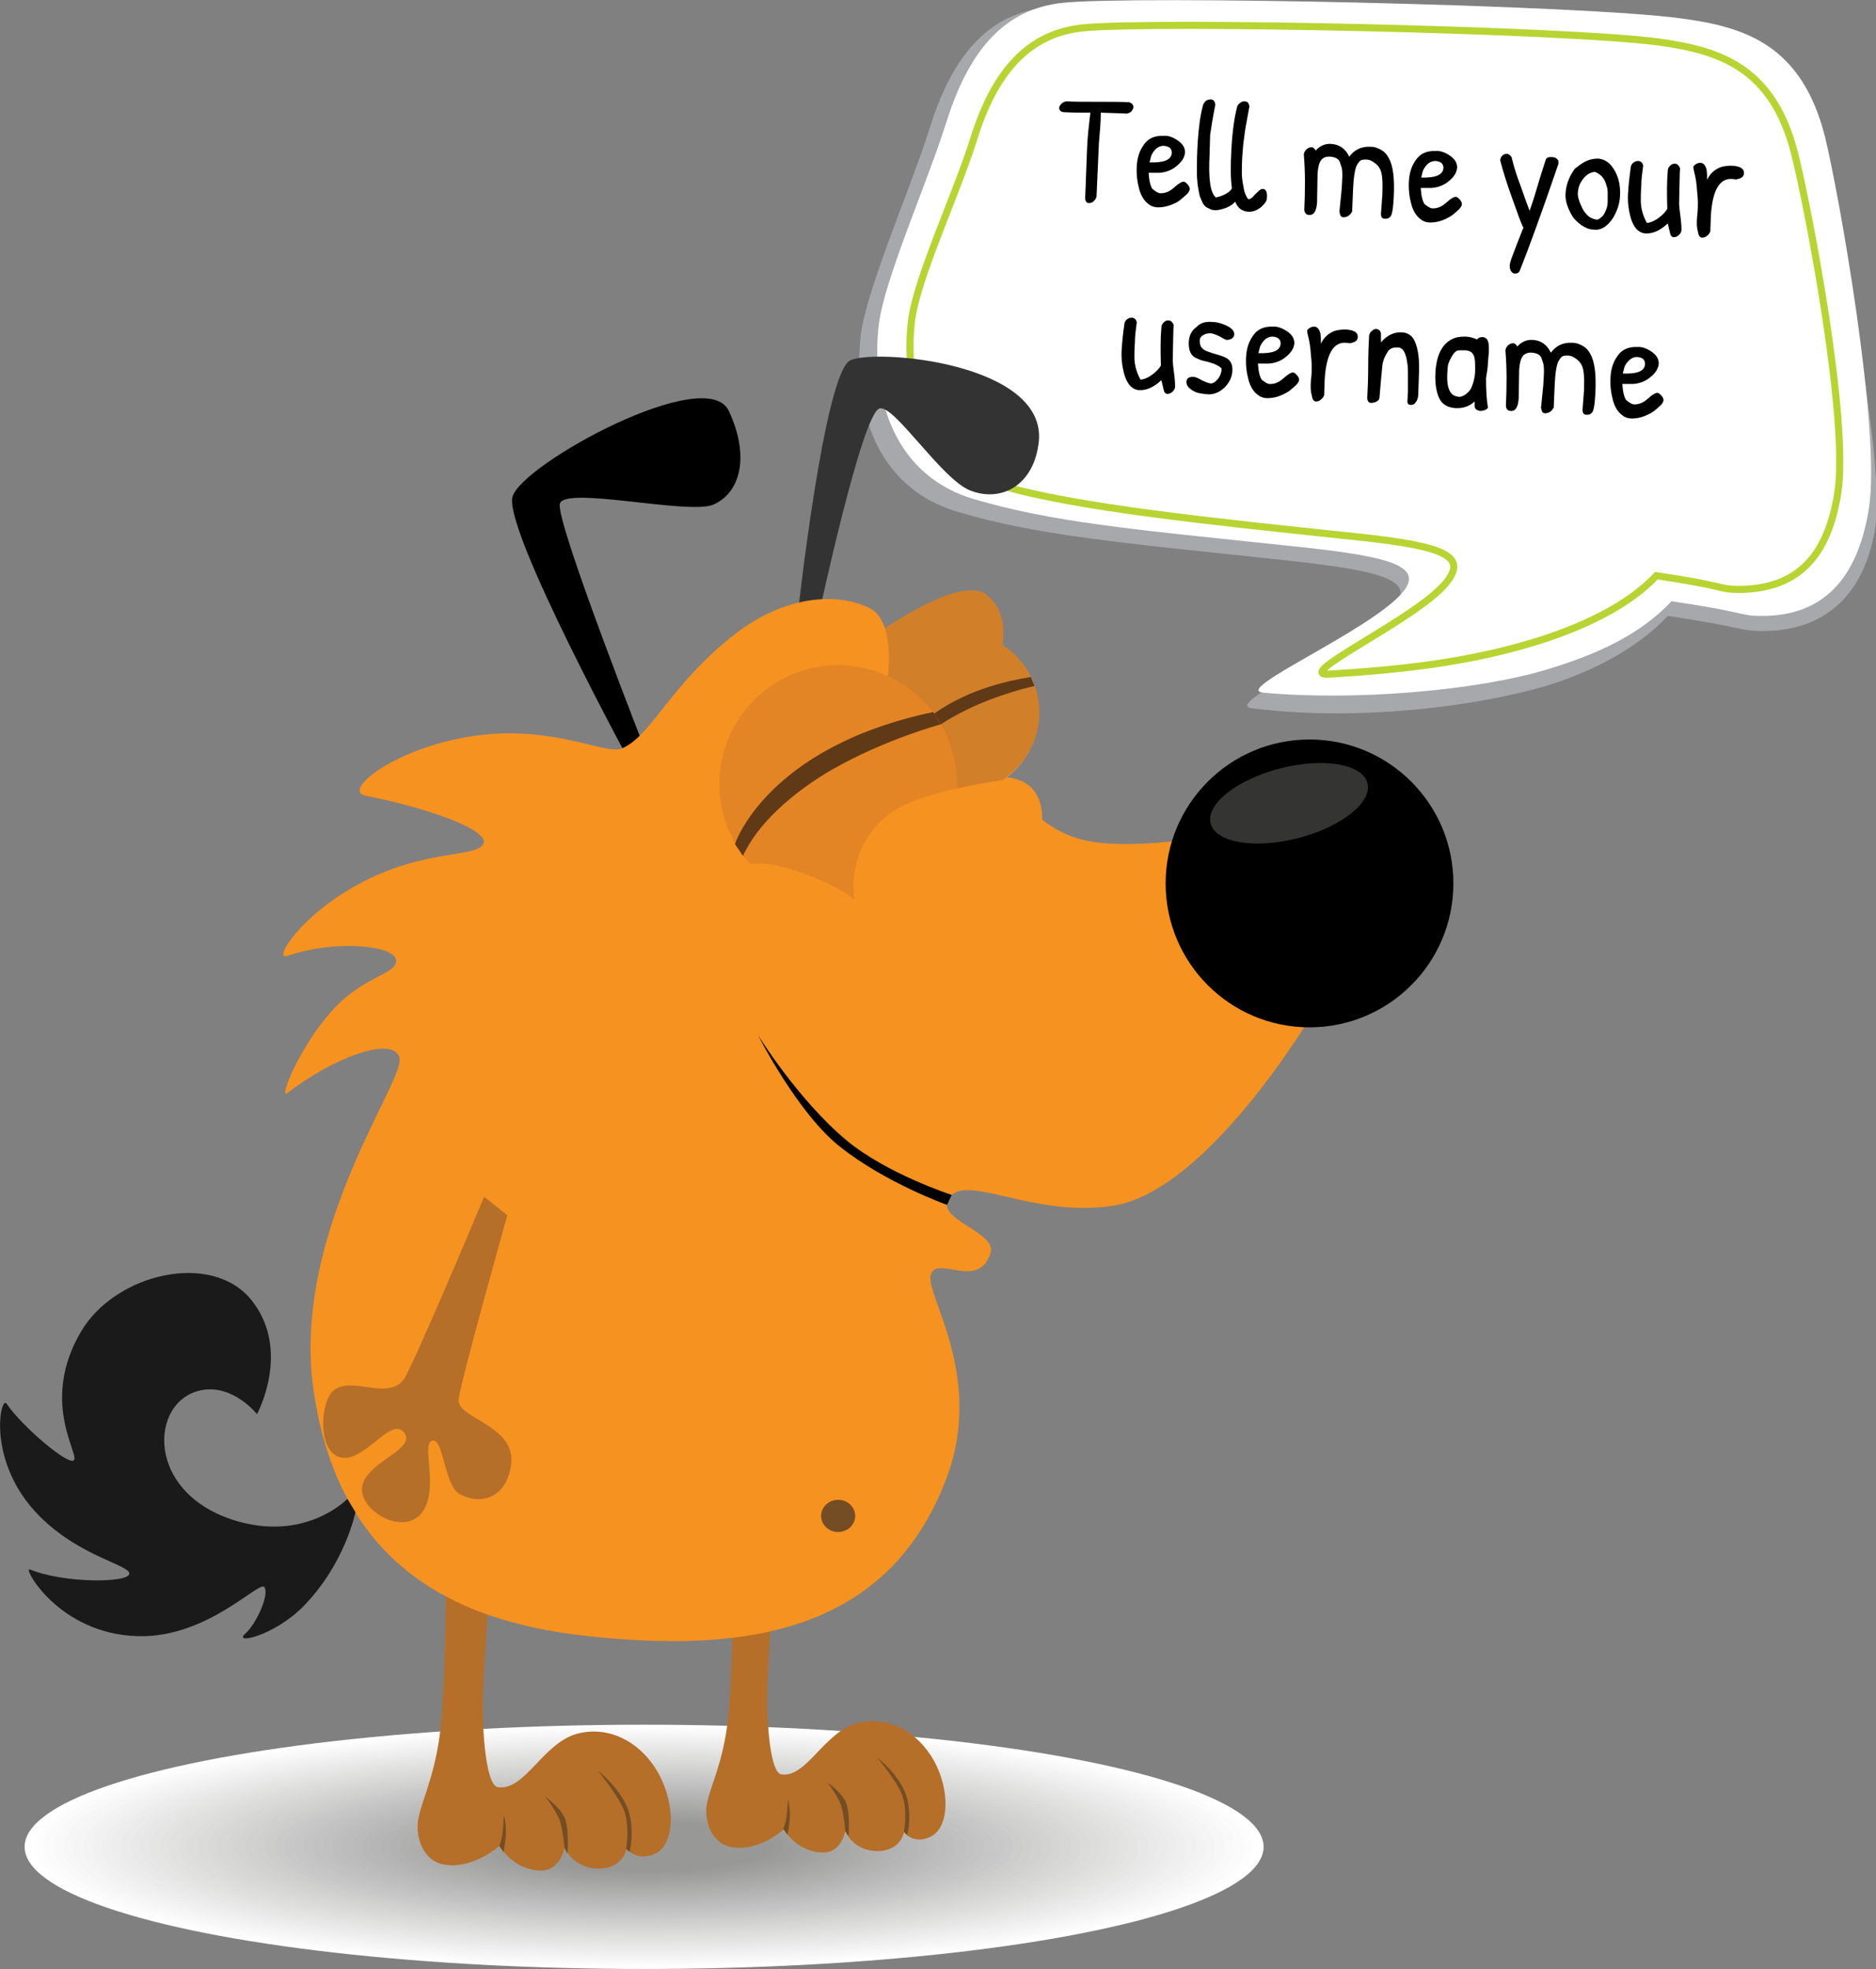 <?xml version="1.0" encoding="utf-8"?>
<!-- Generator: Adobe Illustrator 21.0.0, SVG Export Plug-In . SVG Version: 6.00 Build 0)  -->
<svg version="1.1" xmlns="http://www.w3.org/2000/svg" xmlns:xlink="http://www.w3.org/1999/xlink" x="0px" y="0px"
	 viewBox="0 0 396.4 415.9" style="enable-background:new 0 0 396.4 415.9;" xml:space="preserve">
<rect x="0" y="0" width="396.4" height="415.9" fill="#808080" stroke="none"/>
<style type="text/css">
	.Drop_x0020_Shadow{fill:none;}
	.Outer_x0020_Glow_x0020_5_x0020_pt{fill:none;}
	.Blue_x0020_Neon{fill:none;stroke:#8AACDA;stroke-width:7;stroke-linecap:round;stroke-linejoin:round;}
	.Chrome_x0020_Highlight{fill:url(#SVGID_1_);stroke:#FFFFFF;stroke-width:0.363;stroke-miterlimit:1;}
	.Jive_GS{fill:#FFDD00;}
	.Alyssa_GS{fill:#A6D0E4;}
	.st0{fill:#A7A8AC;}
	.st1{fill:#FFFFFF;}
	.st2{fill:#FFFFFF;stroke:#B8D432;stroke-width:1.5;stroke-miterlimit:10;}
	.st3{fill:#FDFDFD;}
	.st4{fill:#FBFBFB;}
	.st5{fill:#F9F9F9;}
	.st6{fill:#F7F7F7;}
	.st7{fill:#F5F5F5;}
	.st8{fill:#F3F3F3;}
	.st9{fill:#F1F1F1;}
	.st10{fill:#EFEFEF;}
	.st11{fill:#EDEDED;}
	.st12{fill:#EBEBEB;}
	.st13{fill:#E9E9E9;}
	.st14{fill:#E7E7E7;}
	.st15{fill:#E5E5E4;}
	.st16{fill:#E3E3E2;}
	.st17{fill:#E1E1E0;}
	.st18{fill:#DFDFDE;}
	.st19{fill:#DDDDDC;}
	.st20{fill:#DBDBDA;}
	.st21{fill:#D9D9D8;}
	.st22{fill:#D7D7D6;}
	.st23{fill:#D5D5D4;}
	.st24{fill:#D3D3D2;}
	.st25{fill:#D1D1D0;}
	.st26{fill:#CFCFCE;}
	.st27{fill:#CDCDCC;}
	.st28{fill:#CACACA;}
	.st29{fill:#C8C8C8;}
	.st30{fill:#C6C6C6;}
	.st31{fill:#C4C4C4;}
	.st32{fill:#C2C2C2;}
	.st33{fill:#C0C0C0;}
	.st34{fill:#BEBEBE;}
	.st35{fill:#BCBCBC;}
	.st36{fill:#BABABA;}
	.st37{fill:#B8B8B8;}
	.st38{fill:#B6B6B6;}
	.st39{fill:#B4B4B4;}
	.st40{fill:#B2B2B2;}
	.st41{fill:#B0B0AF;}
	.st42{fill:#AEAEAD;}
	.st43{fill:#ACACAB;}
	.st44{fill:#AAAAA9;}
	.st45{fill:#A8A8A7;}
	.st46{fill:#A6A6A5;}
	.st47{fill:#A4A4A3;}
	.st48{fill:#A2A2A1;}
	.st49{fill:#A0A09F;}
	.st50{fill:#9E9E9D;}
	.st51{fill:#9C9C9B;}
	.st52{fill:#9A9A99;}
	.st53{fill:#989897;}
	.st54{fill:#333333;}
	.st55{fill:#B56F29;}
	.st56{fill:#754D24;}
	.st57{fill:#D18029;}
	.st58{fill:#F69220;}
	.st59{fill:#1A1A1A;}
	.st60{fill:#343433;}
	.st61{fill:#CBCBCA;}
	.st62{fill:#603A17;}
	.st63{fill:#E48525;}
</style>
<linearGradient id="SVGID_1_" gradientUnits="userSpaceOnUse" x1="-202.44" y1="-192.977" x2="-202.44" y2="-193.977">
	<stop  offset="0" style="stop-color:#656565"/>
	<stop  offset="0.618" style="stop-color:#1B1B1B"/>
	<stop  offset="0.629" style="stop-color:#545454"/>
	<stop  offset="0.983" style="stop-color:#3E3E3E"/>
</linearGradient>
<g id="Text">
	<g>
		<g>
			<path class="st0" d="M384.3,29.4c-5-19.5-15.7-22.7-29.6-24.5c-21.6-2.9-118-5.1-133.3-3.4c-12.2,1.3-20,9.7-24.9,25.4
				c-4.1,13-13.4,34.1-14.6,43.8c-1.5,12.6,1.4,31.7,20.4,37.4c16.9,5,34,6.5,67,10c20.8,2.2,30.4,4,25.3,10
				c-6.9,8.2-36.7,20.6-30.1,21.5c21,2.7,44.7,0,60-4.1c10.6-2.9,21.1-8.1,27.9-15.4c16.1,2.4,14.9,3.1,19.5,3.2
				c14.8,0.2,22.4-8.9,24.4-22.2C398.4,95.6,387.3,41.3,384.3,29.4z"/>
			<path class="st1" d="M385.6,28.8c-4.9-19.2-16.7-23.1-30.3-24.9C334.1,1,239.6-1,224.5,0.6c-12,1.3-19.6,9.6-24.5,25.1
				c-4,12.8-13.1,33.2-14.3,42.8c-1.5,12.4,1.4,31.3,20,36.9c16.6,4.9,33.4,6.4,65.8,9.8c20.5,2.1,29.9,3.9,24.9,9.9
				c-6.8,8.1-36.1,20.6-29.5,21.2c19,1.8,45.2-0.4,60-4.9c10.6-3.2,19.6-7.3,26.3-14.4c15.8,2.3,14.4,3.1,18.9,3.1
				c14.5,0.1,20.7-9.6,22.8-22.7C397.5,91,388.5,40.5,385.6,28.8z"/>
		</g>
		<path class="st2" d="M379.2,32.4c-4.6-18.1-15.7-21.7-28.5-23.5c-19.9-2.7-107.9-4.5-122-3c-11.2,1.2-18.5,9-23,23.6
			c-3.8,12-12,29.3-13.1,38.3c-1.4,11.7,1.3,29.4,18.8,34.7c15.6,4.7,45.1,7.7,75.4,10.9c19.2,2,23.3,4.3,18.6,9.9
			c-6.4,7.6-32.7,19.6-24.5,19.1c14.3-0.9,29.1-2.3,44.4-7.1c8.4-2.7,18.4-7,24.7-13.7c14.9,2.2,12.8,2.8,17,2.9
			c13.6,0.1,19.3-7.9,21.3-20.2C390.8,89,382,43.4,379.2,32.4z"/>
	</g>
	<g>
		<path d="M232.2,30.2l-0.5,11.3c-0.1,0.4-0.3,0.7-0.6,1c-0.3,0.3-0.7,0.4-1,0.4c-0.5,0-0.8-0.4-0.8-1.1l0.4-10.5
			c0.1-2.5,0.4-5,0.7-7.5c-1.9,0-3.7,0-5.5-0.1c-0.7,0-1.1-0.4-1.1-0.9c0-0.3,0.2-0.6,0.5-0.9c0.3-0.3,0.6-0.4,1-0.5
			c1.6,0.1,3.8,0.1,6.7,0.1c2.9,0,5.1,0,6.6,0.1c0.6,0.2,0.9,0.6,0.9,1c0,0.3-0.2,0.6-0.4,0.9c-0.3,0.3-0.6,0.4-1,0.5
			c-1.6-0.1-3.4-0.1-5.5-0.2C232.6,25.8,232.4,28,232.2,30.2z"/>
		<path d="M248.9,29.7c1,0.7,1.5,1.5,1.5,2.5c-0.1,1-0.6,1.9-1.7,2.8c-1,0.9-2.3,1.4-3.7,1.5c-0.1,0-0.2,0-0.3,0c-0.1,0-0.2,0-0.3,0
			c-0.1,0-0.2,0-0.3,0c-0.1,0-0.2,0-0.3,0c-0.1,0-0.2,0-0.3,0c-0.1,0-0.2,0-0.4,0c-0.2,0-0.3,0-0.4,0c0.1,1.7,0.4,2.8,0.8,3.4
			c0.6,0.5,1.1,0.8,1.5,0.9c1.1,0.1,2.1-0.3,3.1-1.2c1-0.9,1.7-1.3,2.1-1.2c0.2,0,0.4,0.2,0.7,0.5c0.3,0.3,0.5,0.7,0.5,1
			c0,0.3-0.2,0.7-0.6,1.1c-0.4,0.4-0.9,0.8-1.5,1.3s-1.4,0.8-2.2,1.1c-0.9,0.3-1.7,0.4-2.4,0.4c-0.7,0-1.4-0.2-1.9-0.6
			c-1-0.7-1.7-1.8-2.1-3.3c-0.4-1.5-0.6-3.1-0.5-4.8c0.1-1.7,0.5-3.1,1.4-4.4c0.9-1.4,2.3-2.1,4.3-2C246.9,28.6,247.9,29,248.9,29.7
			z M247.6,32.3c0-0.9-0.5-1.4-1.7-1.5c-0.8,0-1.6,0.4-2.2,1.3c-0.2,0.3-0.4,0.6-0.5,1c-0.1,0.4-0.2,0.8-0.3,1.2
			C245.9,34.4,247.5,33.8,247.6,32.3z"/>
		<path d="M255.6,32.4c-0.3,5.2,0.1,8.3,1.3,9.3l0,0c0.7-0.1,1.5-0.4,2.2-0.8c0.7-0.4,1.1-0.8,1.2-1.2c-0.3-1.9-0.3-4.7-0.1-8.3
			c0.2-3.6,0.6-6.5,1.2-8.8c0.1-0.5,0.5-0.8,1-1.1c0.2-0.1,0.4-0.1,0.6-0.1c0.6,0,0.9,0.4,1,1.1c-0.6,3.2-1,5.3-1.1,6.5
			c-0.2,1.2-0.3,2.5-0.4,4c-0.1,1.5-0.1,2.8-0.1,3.7c0,0.9,0.2,2,0.4,3.1c0.2,1.1,0.6,1.9,1,2.3l0.1,0c0.3-0.1,0.7-0.3,1-0.7
			c0.3-0.4,0.7-0.7,1-1c0.3-0.3,0.6-0.5,0.9-0.5c0.7,0,1,0.7,0.9,1.9c0,0.7-0.5,1.3-1.3,2c-0.9,0.7-1.8,1-2.8,0.9
			c-1.2-0.1-2.1-0.8-2.6-2.1c-0.4,0.5-1,0.9-1.9,1.3c-0.9,0.3-1.6,0.5-2.2,0.5s-1-0.1-1.3-0.3c-0.3-0.1-0.6-0.3-0.8-0.4
			c-0.2-0.2-0.4-0.4-0.6-0.7c-0.3-0.6-0.5-1.1-0.7-1.6c-0.4-1.7-0.6-3.4-0.6-5c0-1.6,0-3.8,0.2-6.7c0.2-2.8,0.5-5.3,1.1-7.5
			c0.1-0.3,0.3-0.6,0.6-0.9c0.3-0.2,0.7-0.3,1-0.3c0.6,0,0.9,0.4,1,1.1c-0.6,3-0.9,5.1-1.1,6.4C255.7,29.7,255.6,31,255.6,32.4z"/>
		<path d="M283.5,39.9l0.1-1.8c0.1-1.4,0-2.3-0.1-2.7c-0.1-0.4-0.3-0.8-0.4-1.2c-0.3-0.7-1-1-1.9-1.1c-1-0.1-1.7,0.2-2.1,0.8
			c-0.4,0.6-0.6,1.5-0.7,2.8l-0.1,6c-0.1,1.9-0.7,2.8-1.7,2.7c-0.6,0-0.9-0.4-1-1c0.2-4.4,0.2-8.3-0.1-11.7c0-0.4,0.2-0.8,0.5-1.1
			c0.3-0.3,0.7-0.5,1.1-0.5s0.7,0.3,0.9,0.7c0.9-1,2-1.5,3.3-1.4c1.7,0.1,3,1,3.8,2.7c1.1-1.5,2.6-2.2,4.5-2.1
			c0.9,0,1.6,0.3,2.3,0.7c0.7,0.4,1.2,1,1.5,1.6c1,1.7,1.3,4.5,1.1,8.4l-0.1,1.4c-0.1,1.3-0.3,2.2-0.5,2.5c-0.1,0.1-0.2,0.3-0.4,0.4
			c-0.2,0.2-0.5,0.2-0.9,0.2c-0.6,0-0.8-0.4-0.8-1.1l0.3-4c0.1-2.7,0-4.5-0.5-5.4c-0.3-0.6-0.7-1-1.3-1.4c-0.5-0.4-1.1-0.6-1.6-0.6
			c-0.5,0-0.9,0-1.2,0.2c-0.3,0.2-0.5,0.5-0.8,1c-0.4,0.8-0.7,2.6-0.8,5.2l-0.2,4.7l-0.1,0c-0.1,0.3-0.4,0.6-0.7,0.8
			c-0.3,0.2-0.7,0.3-1,0.3c-0.5,0-0.8-0.4-0.8-1l-0.1,0L283.5,39.9z"/>
		<path d="M306.4,32.9c1,0.7,1.5,1.5,1.5,2.5c-0.1,1-0.6,1.9-1.7,2.8c-1,0.9-2.3,1.4-3.7,1.5c-0.1,0-0.2,0-0.3,0s-0.2,0-0.3,0
			c-0.1,0-0.2,0-0.3,0c-0.1,0-0.2,0-0.3,0c-0.1,0-0.2,0-0.3,0c-0.1,0-0.2,0-0.4,0s-0.3,0-0.4,0c0.1,1.7,0.4,2.8,0.8,3.4
			c0.6,0.5,1.1,0.8,1.5,0.9c1.1,0.1,2.1-0.3,3.1-1.2c1-0.9,1.7-1.3,2.1-1.2c0.2,0,0.4,0.2,0.7,0.5c0.3,0.3,0.5,0.7,0.5,1
			c0,0.3-0.2,0.7-0.6,1.1c-0.4,0.4-0.9,0.8-1.5,1.3c-0.6,0.4-1.4,0.8-2.2,1.1c-0.9,0.3-1.7,0.4-2.4,0.4c-0.7,0-1.4-0.2-1.9-0.6
			c-1-0.7-1.7-1.8-2.1-3.3c-0.4-1.5-0.6-3.1-0.5-4.8c0.1-1.7,0.5-3.1,1.4-4.4c0.9-1.4,2.3-2.1,4.3-2
			C304.3,31.8,305.4,32.2,306.4,32.9z M305,35.5c0-0.9-0.5-1.4-1.7-1.5c-0.8,0-1.6,0.4-2.2,1.3c-0.2,0.3-0.4,0.6-0.5,1
			c-0.1,0.4-0.2,0.8-0.3,1.2C303.4,37.6,304.9,36.9,305,35.5z"/>
		<path d="M317,33.9c0-0.4,0.2-0.8,0.4-1c0.3-0.3,0.6-0.4,1-0.4c0.4,0,0.7,0.3,1,0.7c0.4,1.7,0.9,3.3,1.4,4.7c0.5,1.4,1,2.7,1.4,3.9
			c0.4,1.2,0.8,2.1,1,2.7c0.5-1.3,1.1-3.2,1.8-5.6c0.7-2.4,1.3-4.1,1.6-5.1c0.1-0.5,0.6-0.7,1.5-0.6c0.3,0,0.6,0.1,0.8,0.3
			c0.3,0.2,0.4,0.4,0.4,0.7c0,0.2,0,0.5-0.1,0.7c-3.7,10.8-6.4,18.1-8,22.1c-0.2,0.6-0.6,0.8-1.1,0.8c-0.3,0-0.6-0.2-0.8-0.5
			c-0.2-0.3-0.3-0.7-0.3-1.1c0-0.5,0.2-1.2,0.6-2.2c0.4-1,0.8-2.2,1.3-3.4c0.5-1.2,0.8-2.1,1-2.5c-0.5-0.9-1.2-2.9-2.3-6
			C318.4,38.8,317.6,36.2,317,33.9z"/>
		<path d="M335,34.1c0.8-0.4,1.7-0.6,2.7-0.6c1,0.1,1.9,0.5,2.7,1.4c1.4,1.7,2.1,3.9,1.9,6.7c-0.1,1.5-0.6,3-1.5,4.5
			c-0.5,0.7-1,1.3-1.7,1.8c-0.7,0.5-1.5,0.7-2.4,0.6c-0.9,0-1.7-0.4-2.5-0.9c-0.8-0.6-1.5-1.2-2-2c-1-1.7-1.5-3.3-1.4-4.7
			c0.1-1.9,0.8-3.7,2-5.3C333.5,35.1,334.2,34.5,335,34.1z M337.6,46.4c0.6-0.3,1.2-0.8,1.5-1.5c0.4-0.7,0.6-1.5,0.6-2.3
			c0-0.8,0-1.5,0-2.1s-0.2-1.2-0.4-1.8c-0.2-0.6-0.5-1.1-0.9-1.5c-0.4-0.4-0.9-0.7-1.4-0.9c-1,0.1-1.8,0.6-2.5,1.5
			c-0.7,0.9-1,1.8-1.1,2.8c-0.1,0.9,0.3,2.1,1,3.5c0.3,0.6,0.8,1.2,1.4,1.7C336.3,46.1,336.9,46.4,337.6,46.4z"/>
		<path d="M352.4,47.2c-1.6,1.5-3.2,2.2-4.7,2.1c-0.7,0-1.4-0.4-1.9-0.9c-0.5-0.6-0.9-1.3-1.2-2.3c-0.5-1.8-0.7-3.5-0.6-5.2
			c0.1-1.7,0.3-3.6,0.6-5.7c0.1-0.4,0.3-0.7,0.6-0.9c0.3-0.2,0.6-0.3,0.9-0.3c0.6,0,1,0.4,1.1,1c-0.2,1.5-0.4,2.9-0.4,4.3
			c-0.1,1.4-0.1,2.4-0.1,3c0,1.6,0.4,3.2,1.3,4.8c0.9-0.1,1.7-0.5,2.5-1.1c0.8-0.6,1.4-1.2,1.8-1.9c-0.1-3.1-0.1-5.8,0.1-8
			c0-0.5,0.2-0.8,0.5-1.1c0.3-0.3,0.7-0.5,1.1-0.4c0.4,0,0.7,0.3,1,0.9c-0.1,1-0.1,3.5-0.2,7.4c0,0.5,0.1,1.6,0.3,3
			c0.2,1.5,0.2,2.4,0.2,2.7s-0.2,0.7-0.5,1c-0.3,0.3-0.7,0.5-1.1,0.5c-0.4,0-0.7-0.3-0.8-0.8L352.4,47.2z"/>
		<path d="M358.6,45.8l0.1-1c0.1-1.3,0.1-2.8-0.1-4.4c-0.1-1.6-0.3-2.8-0.5-3.6c-0.2-0.8-0.3-1.3-0.3-1.5c0-0.2,0.2-0.4,0.5-0.6
			c0.3-0.2,0.6-0.3,1-0.3c0.4,0,0.7,0.2,0.9,0.5c0.2,0.3,0.3,0.6,0.4,0.9c0,0.3,0.1,0.7,0.1,1.2c0,0.5,0,0.8,0,1
			c0.6-1.3,1.6-2.2,2.9-2.7c0.7-0.2,1.4-0.3,2.3-0.3c1.8,0.1,2.6,0.6,2.6,1.5c0,0.6-0.3,1-0.9,1.2c-0.2,0.1-0.5,0.1-0.7,0.2
			l-0.9-0.1c-2.7-0.2-4.2,2.5-4.5,7.9l-0.1,3l0,0.1c-0.1,0.4-0.3,0.7-0.7,1c-0.3,0.3-0.7,0.4-1,0.4c-0.5,0-0.8-0.4-0.9-1.2
			C358.5,48.1,358.5,47.1,358.6,45.8z"/>
		<path d="M245.4,80.3c-1.6,1.5-3.2,2.2-4.7,2.1c-0.7,0-1.4-0.4-1.9-0.9c-0.5-0.6-0.9-1.3-1.2-2.3c-0.5-1.8-0.7-3.5-0.6-5.2
			c0.1-1.7,0.3-3.6,0.6-5.7c0.1-0.4,0.3-0.7,0.6-0.9c0.3-0.2,0.6-0.3,0.9-0.3c0.6,0,1,0.4,1.1,1c-0.2,1.5-0.4,2.9-0.4,4.3
			c-0.1,1.4-0.1,2.4-0.1,3c0,1.6,0.4,3.2,1.3,4.8c0.9-0.1,1.7-0.5,2.5-1.1c0.8-0.6,1.4-1.2,1.8-1.9c-0.1-3.1-0.1-5.8,0.1-8
			c0-0.5,0.2-0.8,0.5-1.1c0.3-0.3,0.7-0.5,1.1-0.4c0.4,0,0.7,0.3,1,0.9c-0.1,1-0.1,3.5-0.2,7.4c0,0.5,0.1,1.6,0.3,3
			c0.2,1.5,0.2,2.4,0.2,2.7c0,0.3-0.2,0.7-0.5,1c-0.3,0.3-0.7,0.5-1.1,0.5c-0.4,0-0.7-0.3-0.8-0.8L245.4,80.3z"/>
		<path d="M256.1,68c0.8,0,1.6,0.2,2.4,0.5c1.6,0.6,2.3,1.3,2.3,2.1c0,0.4-0.2,0.7-0.5,0.9c-0.3,0.2-0.7,0.3-1.1,0.3
			c-0.1,0-0.6-0.2-1.4-0.7c-0.9-0.4-1.5-0.7-2.1-0.7c-0.5,0-1,0.1-1.5,0.4c-0.5,0.3-0.7,0.7-0.7,1.2c0,0.5,0.1,0.9,0.3,1.3
			c0.3,0.4,0.6,0.6,1,0.8c0.4,0.2,0.9,0.3,1.4,0.5c1.4,0.4,2.4,0.7,2.9,1c0.9,0.5,1.4,1.4,1.3,2.8s-0.7,2.5-1.7,3.5
			c-1.1,1-2.2,1.4-3.3,1.4c-1.1-0.1-2.1-0.2-2.8-0.5c-1.3-0.6-1.9-1.3-1.9-2.1c0-0.8,0.5-1.1,1.4-1.1c0.4,0,1,0.2,1.8,0.7
			c0.8,0.4,1.4,0.6,1.9,0.7c0.5,0,1-0.3,1.5-0.9c0.5-0.6,0.7-1.2,0.8-1.8c0-0.1,0-0.3,0-0.5c-0.6-0.6-1.7-1.1-3.4-1.5
			c-0.6-0.1-1.2-0.3-1.8-0.6c-1.3-0.5-1.8-1.7-1.7-3.6c0.1-1.3,0.6-2.3,1.6-3C253.6,68.2,254.7,67.9,256.1,68z"/>
		<path d="M272,70c1,0.7,1.5,1.5,1.5,2.5c-0.1,1-0.6,1.9-1.7,2.8c-1,0.9-2.3,1.4-3.7,1.5c-0.1,0-0.2,0-0.3,0c-0.1,0-0.2,0-0.3,0
			c-0.1,0-0.2,0-0.3,0c-0.1,0-0.2,0-0.3,0c-0.1,0-0.2,0-0.3,0c-0.1,0-0.2,0-0.4,0s-0.3,0-0.4,0c0.1,1.7,0.4,2.8,0.8,3.4
			c0.6,0.5,1.1,0.8,1.5,0.9c1.1,0.1,2.1-0.3,3.1-1.2c1-0.9,1.7-1.3,2.1-1.2c0.2,0,0.4,0.2,0.7,0.5c0.3,0.3,0.5,0.7,0.5,1
			s-0.2,0.7-0.6,1.1c-0.4,0.4-0.9,0.8-1.5,1.3c-0.6,0.4-1.4,0.8-2.2,1.1c-0.9,0.3-1.7,0.4-2.4,0.4c-0.7,0-1.4-0.2-1.9-0.6
			c-1-0.7-1.7-1.8-2.1-3.3c-0.4-1.5-0.6-3.1-0.5-4.8s0.5-3.1,1.4-4.4c0.9-1.4,2.3-2.1,4.3-2C269.9,68.9,270.9,69.3,272,70z
			 M270.6,72.6c0-0.9-0.5-1.4-1.7-1.5c-0.8,0-1.6,0.4-2.2,1.3c-0.2,0.3-0.4,0.6-0.5,1c-0.1,0.4-0.2,0.8-0.3,1.2
			C268.9,74.7,270.5,74.1,270.6,72.6z"/>
		<path d="M277,80.4l0.1-1c0.1-1.3,0.1-2.8-0.1-4.4c-0.1-1.6-0.3-2.8-0.5-3.6c-0.2-0.8-0.3-1.3-0.3-1.5c0-0.2,0.2-0.4,0.5-0.6
			c0.3-0.2,0.6-0.3,1-0.3c0.4,0,0.7,0.2,0.9,0.5c0.2,0.3,0.3,0.6,0.4,0.9c0,0.3,0.1,0.7,0.1,1.2c0,0.5,0,0.8,0,1
			c0.6-1.3,1.6-2.2,2.9-2.7c0.7-0.2,1.4-0.3,2.3-0.3c1.8,0.1,2.6,0.6,2.6,1.5c0,0.6-0.3,1-0.9,1.2c-0.2,0.1-0.5,0.1-0.7,0.2
			l-0.9-0.1c-2.7-0.2-4.2,2.5-4.5,7.9l-0.1,3l0,0.1c-0.1,0.4-0.3,0.7-0.7,1c-0.3,0.3-0.7,0.4-1,0.4c-0.5,0-0.8-0.4-0.9-1.2
			C276.9,82.6,276.9,81.6,277,80.4z"/>
		<path d="M297.4,84.5l0.1-1.7c0-0.3,0-0.6,0-1c0-0.4,0-0.9,0-1.5c0-0.6,0-1.1,0-1.7c0-0.6,0-1.1-0.1-1.6c-0.1-1-0.3-1.8-0.6-2.5
			s-0.8-1.1-1.4-1.1c-0.6,0-1,0-1.4,0.2c-0.4,0.2-0.7,0.5-0.9,0.9c-0.5,0.8-0.9,1.7-1,2.7c-0.1,1-0.2,2-0.3,3.1l-0.3,3.5
			c0,0.5-0.2,0.8-0.6,1c-0.4,0.2-0.7,0.3-1.2,0.3c-0.5,0-0.8-0.4-0.8-1.1c0.1-1.8,0.2-4,0.2-6.6c0-2.6,0.1-4.8,0.2-6.6
			c0.1-0.4,0.3-0.7,0.6-0.9c0.3-0.3,0.5-0.4,0.8-0.4c0.2,0,0.4,0,0.5,0.1c0.1,0,0.2,0.1,0.3,0.2c0.1,0.1,0.1,0.2,0.2,0.3
			c0,0.1,0.1,0.2,0.1,0.4c0,0.2,0,0.4,0,0.5c0,0.1,0,0.3,0,0.6c0,0.3,0,0.5,0,0.7c1.3-1.5,2.8-2.2,4.5-2.1c1.2,0.1,2.1,0.7,2.6,1.8
			c0.8,1.7,1.1,4.2,0.9,7.6l-0.1,3.1c0,0.8-0.1,1.4-0.2,1.6c-0.1,0.3-0.2,0.5-0.4,0.7c-0.2,0.4-0.7,0.6-1.2,0.5
			C297.6,85.5,297.3,85.2,297.4,84.5z"/>
		<path d="M314.6,74.3l-0.2,2.3c0,0.9-0.2,2-0.4,3.3c0,2.3,0.1,4.4,0.4,6.2c-0.1,0.2-0.3,0.4-0.6,0.5s-0.6,0.2-0.9,0.2
			s-0.6-0.1-0.8-0.2c-0.2-0.1-0.3-0.2-0.4-0.4c-0.1-0.2-0.1-0.3-0.1-0.5c0-0.1,0-0.3,0-0.5c0-0.2,0-0.4,0-0.4
			c-1.1,1-2.4,1.5-4.1,1.4c-1.6-0.1-2.8-0.8-3.4-2.1c-0.6-1.3-0.9-3-0.8-5.3c0.2-3.9,1.5-6.3,3.8-7.3c0.7-0.3,1.5-0.4,2.4-0.4
			c0.9,0,1.7,0.2,2.6,0.6c0.3-0.4,0.7-0.5,1.2-0.5c0.9,0.1,1.3,0.8,1.3,2.2C314.6,73.7,314.6,74,314.6,74.3z M310.9,81.9
			c0.5-1.2,0.8-2.4,0.8-3.8s0-2.4-0.3-3c-0.3-0.7-0.8-1-1.7-1.1c-0.3,0-0.8,0-1.4,0c-0.6,0-1.1,0.5-1.6,1.4
			c-0.5,0.9-0.8,1.6-0.8,2.3l-0.1,1.3c-0.1,2.3,0.3,3.7,1.2,4.4c0.3,0.2,0.6,0.3,1.1,0.4s1-0.1,1.6-0.5
			C310.3,82.8,310.7,82.4,310.9,81.9z"/>
		<path d="M326.1,81.3l0.1-1.8c0.1-1.4,0-2.3-0.1-2.7c-0.1-0.4-0.3-0.8-0.4-1.2c-0.3-0.7-1-1-1.9-1.1s-1.7,0.2-2.1,0.8
			c-0.4,0.6-0.6,1.5-0.7,2.8l-0.1,6c-0.1,1.9-0.7,2.8-1.7,2.7c-0.6,0-0.9-0.4-1-1c0.2-4.4,0.2-8.3-0.1-11.7c0-0.4,0.2-0.8,0.5-1.1
			c0.3-0.3,0.7-0.5,1.1-0.5c0.4,0,0.7,0.3,0.9,0.7c0.9-1,2-1.5,3.3-1.4c1.7,0.1,3,1,3.8,2.7c1.1-1.5,2.6-2.2,4.5-2.1
			c0.9,0,1.6,0.3,2.3,0.7c0.7,0.4,1.2,1,1.5,1.6c1,1.7,1.3,4.5,1.1,8.4l-0.1,1.4c-0.1,1.3-0.3,2.2-0.5,2.5c-0.1,0.1-0.2,0.3-0.4,0.4
			c-0.2,0.2-0.5,0.2-0.9,0.2c-0.6,0-0.8-0.4-0.8-1.1l0.3-4c0.1-2.7,0-4.5-0.5-5.4c-0.3-0.6-0.7-1-1.3-1.4c-0.5-0.4-1.1-0.6-1.6-0.6
			c-0.5,0-0.9,0-1.2,0.2c-0.3,0.2-0.5,0.5-0.8,1c-0.4,0.8-0.7,2.6-0.8,5.2l-0.2,4.7l-0.1,0c-0.1,0.3-0.4,0.6-0.7,0.8
			c-0.3,0.2-0.7,0.3-1,0.3c-0.5,0-0.8-0.4-0.8-1l-0.1,0L326.1,81.3z"/>
		<path d="M349,74.3c1,0.7,1.5,1.5,1.5,2.5c-0.1,1-0.6,1.9-1.7,2.8c-1,0.9-2.3,1.4-3.7,1.5c-0.1,0-0.2,0-0.3,0c-0.1,0-0.2,0-0.3,0
			c-0.1,0-0.2,0-0.3,0s-0.2,0-0.3,0c-0.1,0-0.2,0-0.3,0c-0.1,0-0.2,0-0.4,0c-0.2,0-0.3,0-0.4,0c0.1,1.7,0.4,2.8,0.8,3.4
			c0.6,0.5,1.1,0.8,1.5,0.9c1.1,0.1,2.1-0.3,3.1-1.2c1-0.9,1.7-1.3,2.1-1.2c0.2,0,0.4,0.2,0.7,0.5c0.3,0.3,0.5,0.7,0.5,1
			c0,0.3-0.2,0.7-0.6,1.1c-0.4,0.4-0.9,0.8-1.5,1.3c-0.6,0.4-1.4,0.8-2.2,1.1c-0.9,0.3-1.7,0.4-2.4,0.4c-0.7,0-1.4-0.2-1.9-0.6
			c-1-0.7-1.7-1.8-2.1-3.3c-0.4-1.5-0.6-3.1-0.5-4.8s0.5-3.1,1.4-4.4c0.9-1.4,2.3-2.1,4.3-2C346.9,73.2,348,73.6,349,74.3z
			 M347.6,76.9c0-0.9-0.5-1.4-1.7-1.5c-0.8,0-1.5,0.4-2.2,1.3c-0.2,0.3-0.4,0.6-0.5,1c-0.1,0.4-0.2,0.8-0.3,1.2
			C346,79,347.5,78.4,347.6,76.9z"/>
	</g>
</g>
<g id="dog">
	<g id="shadow">
		<ellipse class="st1" cx="136.1" cy="390.1" rx="130.9" ry="25.8"/>
		<ellipse class="st3" cx="136.1" cy="390.1" rx="128.8" ry="25.4"/>
		<ellipse class="st4" cx="136.1" cy="390.1" rx="126.8" ry="25"/>
		<ellipse class="st5" cx="136.1" cy="390.1" rx="124.8" ry="24.6"/>
		<ellipse class="st6" cx="136.1" cy="390.1" rx="122.7" ry="24.2"/>
		<ellipse class="st7" cx="136.1" cy="390.1" rx="120.7" ry="23.8"/>
		<ellipse class="st8" cx="136.1" cy="390.1" rx="118.7" ry="23.4"/>
		<ellipse class="st9" cx="136.1" cy="390.1" rx="116.6" ry="23"/>
		<ellipse class="st10" cx="136.1" cy="390.1" rx="114.6" ry="22.6"/>
		<ellipse class="st11" cx="136.1" cy="390.1" rx="112.6" ry="22.2"/>
		<ellipse class="st12" cx="136.1" cy="390.1" rx="110.6" ry="21.8"/>
		<ellipse class="st13" cx="136.1" cy="390.1" rx="108.5" ry="21.4"/>
		<ellipse class="st14" cx="136.1" cy="390.1" rx="106.5" ry="21"/>
		<ellipse class="st15" cx="136.1" cy="390.1" rx="104.5" ry="20.6"/>
		<ellipse class="st16" cx="136.1" cy="390.1" rx="102.4" ry="20.2"/>
		<ellipse class="st17" cx="136.1" cy="390.1" rx="100.4" ry="19.8"/>
		<ellipse class="st18" cx="136.1" cy="390.1" rx="98.4" ry="19.4"/>
		<ellipse class="st19" cx="136.1" cy="390.1" rx="96.4" ry="19"/>
		<ellipse class="st20" cx="136.1" cy="390.1" rx="94.3" ry="18.6"/>
		<ellipse class="st21" cx="136.1" cy="390.1" rx="92.3" ry="18.2"/>
		<ellipse class="st22" cx="136.1" cy="390.1" rx="90.3" ry="17.8"/>
		<ellipse class="st23" cx="136.1" cy="390.1" rx="88.2" ry="17.4"/>
		<ellipse class="st24" cx="136.1" cy="390.1" rx="86.2" ry="17"/>
		<ellipse class="st25" cx="136.1" cy="390.1" rx="84.2" ry="16.6"/>
		<ellipse class="st26" cx="136.1" cy="390.1" rx="82.1" ry="16.2"/>
		<ellipse class="st27" cx="136.1" cy="390.1" rx="80.1" ry="15.8"/>
		<ellipse class="st28" cx="136.1" cy="390.1" rx="78.1" ry="15.4"/>
		<ellipse class="st29" cx="136.1" cy="390.1" rx="76.1" ry="15"/>
		<ellipse class="st30" cx="136.1" cy="390.1" rx="74" ry="14.6"/>
		<ellipse class="st31" cx="136.1" cy="390.1" rx="72" ry="14.2"/>
		<ellipse class="st32" cx="136.1" cy="390.1" rx="70" ry="13.8"/>
		<ellipse class="st33" cx="136.1" cy="390.1" rx="67.9" ry="13.4"/>
		<ellipse class="st34" cx="136.1" cy="390.1" rx="65.9" ry="13"/>
		<ellipse class="st35" cx="136.1" cy="390.1" rx="63.9" ry="12.6"/>
		<ellipse class="st36" cx="136.1" cy="390.1" rx="61.8" ry="12.2"/>
		<ellipse class="st37" cx="136.1" cy="390.1" rx="59.8" ry="11.8"/>
		<ellipse class="st38" cx="136.1" cy="390.1" rx="57.8" ry="11.4"/>
		<ellipse class="st39" cx="136.1" cy="390.1" rx="55.8" ry="11"/>
		<ellipse class="st40" cx="136.1" cy="390.1" rx="53.7" ry="10.6"/>
		<ellipse class="st41" cx="136.1" cy="390.1" rx="51.7" ry="10.2"/>
		<ellipse class="st42" cx="136.1" cy="390.1" rx="49.7" ry="9.8"/>
		<ellipse class="st43" cx="136.1" cy="390.1" rx="47.6" ry="9.4"/>
		<ellipse class="st44" cx="136.1" cy="390.1" rx="45.6" ry="9"/>
		<ellipse class="st45" cx="136.1" cy="390.1" rx="43.6" ry="8.6"/>
		<ellipse class="st46" cx="136.1" cy="390.1" rx="41.6" ry="8.2"/>
		<ellipse class="st47" cx="136.1" cy="390.1" rx="39.5" ry="7.8"/>
		<ellipse class="st48" cx="136.1" cy="390.1" rx="37.5" ry="7.4"/>
		<ellipse class="st49" cx="136.1" cy="390.1" rx="35.5" ry="7"/>
		<ellipse class="st50" cx="136.1" cy="390.1" rx="33.4" ry="6.6"/>
		<ellipse class="st51" cx="136.1" cy="390.1" rx="31.4" ry="6.2"/>
		<ellipse class="st52" cx="136.1" cy="390.1" rx="29.4" ry="5.8"/>
		<ellipse class="st53" cx="136.1" cy="390.1" rx="27.3" ry="5.4"/>
	</g>
	<path id="ear2" class="st54" d="M168.6,129.5c0,0,5.6-50.9,11.1-53.4c5.5-2.5,41.5,0.6,39.8,17.2c-1,9.2-7.9,12.9-14.5,10.3
		c-6.1-2.4-16.2-18.4-19.2-17.3c-3.7,1.3-12.7,43.2-12.7,43.2H168.6z"/>
	<path id="ear1" d="M133.8,162.3c0,0-27.5-50.5-25.5-57.4c2-6.9,41-28.2,45.7-18.1c4.7,10.1,2.1,17.5-3.3,19.8
		c-5.2,2.2-31.4-4-32.4-0.2c-1,3.7,18.8,54,18.8,54L133.8,162.3z"/>
	<g id="leg2">
		<path class="st55" d="M94.2,334.5c0,0,0,22.6-1.3,32.1c-1.3,9.5-4.1,14.3-4.6,18.2c-0.4,3.2,1,8.5,5.9,9.1c6.1,0.8,11.3-4,11.3-4
			s3,5.2,8.9,5.2c4,0,4.9-4.8,4.9-4.8s1.7,4.3,7.1,4.4c5.3,0,6-4.2,6-4.2s2.3,3,6.3,0.9c3.8-2.1,4.1-10,0.5-16.7
			c-3.7-6.7-10.3-10.1-16.8-8.6c-7.6,1.7-11.4,12.3-17.2,11.4c-2.5-0.4-3.2-11.4-3.2-17c0-5.6,1.3-23.2,1.3-23.2L94.2,334.5z"/>
		<path class="st56" d="M126.3,374c0,0,5.4,4.1,6.7,9.2c1.1,4.3,0,8,0,8l-0.7-0.7c0,0,0.9-5.1-0.6-8.5
			C130.2,378.7,126.3,374,126.3,374z"/>
		<path class="st56" d="M119.9,391.5c0,0,0.4-4.9-0.5-7.3c-0.9-2.4-4.2-4.7-4.2-4.7s2.5,3.1,3.2,5.4c0.6,2.2,0.9,5.5,0.9,5.5
			L119.9,391.5z"/>
		<path class="st56" d="M106.5,383.3c0,0,0.5,2.3,0.4,4.3c-0.1,1.4-0.5,3.6-0.5,3.6l-0.9-1.3c0,0,0.6-1.5,0.7-2.7
			C106.3,386,106.5,383.3,106.5,383.3z"/>
	</g>
	<g id="leg1">
		<path class="st55" d="M154.9,333.7c0,0,0,21.4-1.2,30.5c-1.2,9.1-3.9,13.6-4.4,17.3c-0.4,3,0.9,8.1,5.6,8.7
			c5.8,0.8,10.7-3.8,10.7-3.8s2.8,4.9,8.4,4.9c3.8,0,4.6-4.5,4.6-4.5s1.6,4.1,6.7,4.2c5.1,0,5.7-4,5.7-4s2.2,2.9,5.9,0.8
			c3.6-2,3.9-9.5,0.5-15.8c-3.5-6.3-9.7-9.6-16-8.1c-7.2,1.7-10.9,11.7-16.3,10.9c-2.4-0.4-3-10.9-3-16.1c0-5.3,1.2-22,1.2-22
			L154.9,333.7z"/>
		<path class="st56" d="M185.3,371.2c0,0,5.2,3.9,6.4,8.8c1,4.1,0,7.6,0,7.6l-0.7-0.7c0,0,0.9-4.8-0.5-8
			C189.1,375.6,185.3,371.2,185.3,371.2z"/>
		<path class="st56" d="M179.3,387.8c0,0,0.4-4.6-0.5-6.9c-0.8-2.3-4-4.4-4-4.4s2.4,3,3,5.1c0.6,2.1,0.8,5.2,0.8,5.2L179.3,387.8z"
			/>
		<path class="st56" d="M166.5,380c0,0,0.5,2.2,0.4,4.1c-0.1,1.4-0.5,3.4-0.5,3.4l-0.9-1.2c0,0,0.6-1.4,0.7-2.6
			C166.4,382.6,166.5,380,166.5,380z"/>
	</g>
	<g id="body_1_">
		<path id="eyebrow" class="st57" d="M183.5,135.1c0,0,19-14.1,24.9-9.5c5.9,4.6,2.8,13,2.8,13l-27.2,7.2L183.5,135.1z"/>
		<path id="body1" class="st58" d="M235.1,254.7c20.1-3,42.2-40.5,42.2-40.5L252.7,177c0,0-16.2,2.9-25.3,0
			c-9.1-2.9-14.1-11.4-14.1-11.4L187.6,143c0,0,1.6-11.5-3.6-14.4c-5.2-2.9-17.5-4.4-30.9,7.1c-12.2,10.4-15.7,19.8-21.7,22.4
			c-3.5,1.5-15.3-5.5-32.9-2.4c-15.8,2.8-26.3,11.4-21.2,12.4c13.4,2.6,26.5,7.4,24.8,10.2c-1.7,2.9-11.8,1-25.3,7.9
			c-13.1,6.7-19.5,17-16,15.7c10.5-3.6,22.9-2.1,22.9,1s-7,3-14.1,11.2c-6.6,7.7-10.7,18.1-8.9,16.8c9.4-7.3,22.3-12.3,23.7-7.5
			c1.4,4.8-23.1,37-18.1,70.6c5,33.6,26,48,57.1,51.5c34.6,3.9,64.2-0.9,76.5-33c8.4-21.9-4.7-39.3-3.2-43.3
			c1.4-4.1,10,3.4,12.6-4.5c1.5-4.6-12.4-7.2-8.6-11.9C204.6,248,218.4,257.2,235.1,254.7z"/>
	</g>
	<path id="mounth" d="M160.2,218.7c0,0,8.4,16.6,17.4,23.6c9.6,7.6,22.5,12.2,22.5,12.2l1-2.1c0,0-13.6-4.4-22.2-11.5
		C168.6,232.3,160.2,218.7,160.2,218.7z"/>
	<path id="hand" class="st55" d="M102.3,252.8c0,0-15.2,36.2-17,38.6c-3.7,4.9-12.6-1.9-15.7,3.4c-2.1,3.7-1.9,11.9,2.2,13
		c5.1,1.4,10.8-8.8,13.6-5.2c2.8,3.6-8.5,6.3-8.9,11.7c-0.4,4.8,8.5,10.1,12.5,5.4c4-4.8-0.1-14.7,2.3-15.4
		c2.4-0.7,2.6,9.4,5.7,11.2c4.1,2.4,10,1.4,11-6.2c1.1-8.3-11.6-9.7-11.1-13.7c0.5-4.1,10.3-38.9,10.3-38.9L102.3,252.8z"/>
	<path id="tail" class="st59" d="M73.4,316.6c0,0-8.3,8.7-22.6,4.9c-20.5-5.5-19.4-26-8-27.9c6.6-1.1,11.5,5.1,11.5,5.1
		s7.3-13.4-1.1-24c-8.4-10.6-28.9-5.7-36.1,6.6c-8.4,14.3-0.8,25.1-1.4,27c-0.6,1.9-11.1-7-14.3-11.8c-1.3-1.9-4.4,12.4,7,23.8
		c8.7,8.7,19.4,10.3,18.9,12.2c-0.5,1.9-14,1.9-21-1c-1.6-0.7,6,13.7,22.9,14.1c14.8,0.4,25.8-12.1,26.7-10.3c1,1.7-1.8,7.7-4,9.7
		c-2.9,2.5,6,0.6,12.2-5.7c8.9-9.1,11-19.9,11-19.9L73.4,316.6z"/>
	<g id="nose">
		<circle cx="276.7" cy="186.6" r="30.4"/>
		
			<ellipse transform="matrix(0.969 -0.249 0.249 0.969 -33.64 73.013)" class="st60" cx="272.2" cy="169.7" rx="17.1" ry="7.6"/>
	</g>
	<ellipse id="belly" class="st56" cx="177.1" cy="320.2" rx="3.6" ry="3.4"/>
</g>
<g id="eyesopen_1_">
	<g id="eyesopen">
		<circle class="st61" cx="202.6" cy="150.8" r="16.8"/>
		<circle cx="209.3" cy="150.4" r="4.6"/>
		<circle class="st1" cx="177.6" cy="165.9" r="25"/>
		<path d="M192.7,160.2c0,3.2-2.6,5.7-5.7,5.7c-3.2,0-5.7-2.6-5.7-5.7s2.6-5.7,5.7-5.7C190.2,154.5,192.7,157,192.7,160.2z"/>
		<path class="st58" d="M217.4,165.9c-2.2-1.7-4.7-1.7-4.7-1.7s-17.9,2.4-24.4,6.9c-10,6.8-8.9,18-8.3,19.8c0.6,1.7,16.8,6.7,20.8,0
			c5.2-8.8,19.4-17.7,19.4-17.7S220.6,168.5,217.4,165.9z"/>
		<path class="st58" d="M146,192.7c0,0,2.5-7.1,9.2-10.1c5.9-2.7,23.6,5.3,24.8,8.3C181.5,194.2,146,192.7,146,192.7z"/>
	</g>
</g>
<g id="eysclosed">
	<g>
		<circle class="st57" cx="202.6" cy="150.5" r="17"/>
		<path class="st62" d="M217.8,143l0.8,1.9c0,0-7.7,1.6-15.3,5.5c-5.8,2.9-11.2,7.3-13.5,11.8l-1.1-1.5
			C188.6,160.7,193.9,146.8,217.8,143z"/>
		<circle class="st63" cx="177.1" cy="165.6" r="25.1"/>
		<path class="st62" d="M197.2,150.4l1.6,2.6c0,0-11.6,3.1-22.7,9.4c-8.4,4.8-16.1,11.6-19.1,18.4l-1.7-2.5
			C155.3,178.2,162,157.8,197.2,150.4z"/>
		<path class="st58" d="M216.9,166.3c-2.1-1.7-4.5-1.6-4.5-1.6s-17.4,2.3-23.7,6.7c-9.7,6.6-8.6,17.5-8,19.2
			c0.6,1.7,16.3,6.5,20.2,0c5.1-8.5,18.8-17.2,18.8-17.2S220,168.8,216.9,166.3z"/>
		<path class="st58" d="M148.2,192.7c0,0,2.4-6.8,8.9-9.8c5.7-2.6,22.9,5.2,24.1,8C182.6,194.2,148.2,192.7,148.2,192.7z"/>
	</g>
</g>
</svg>
